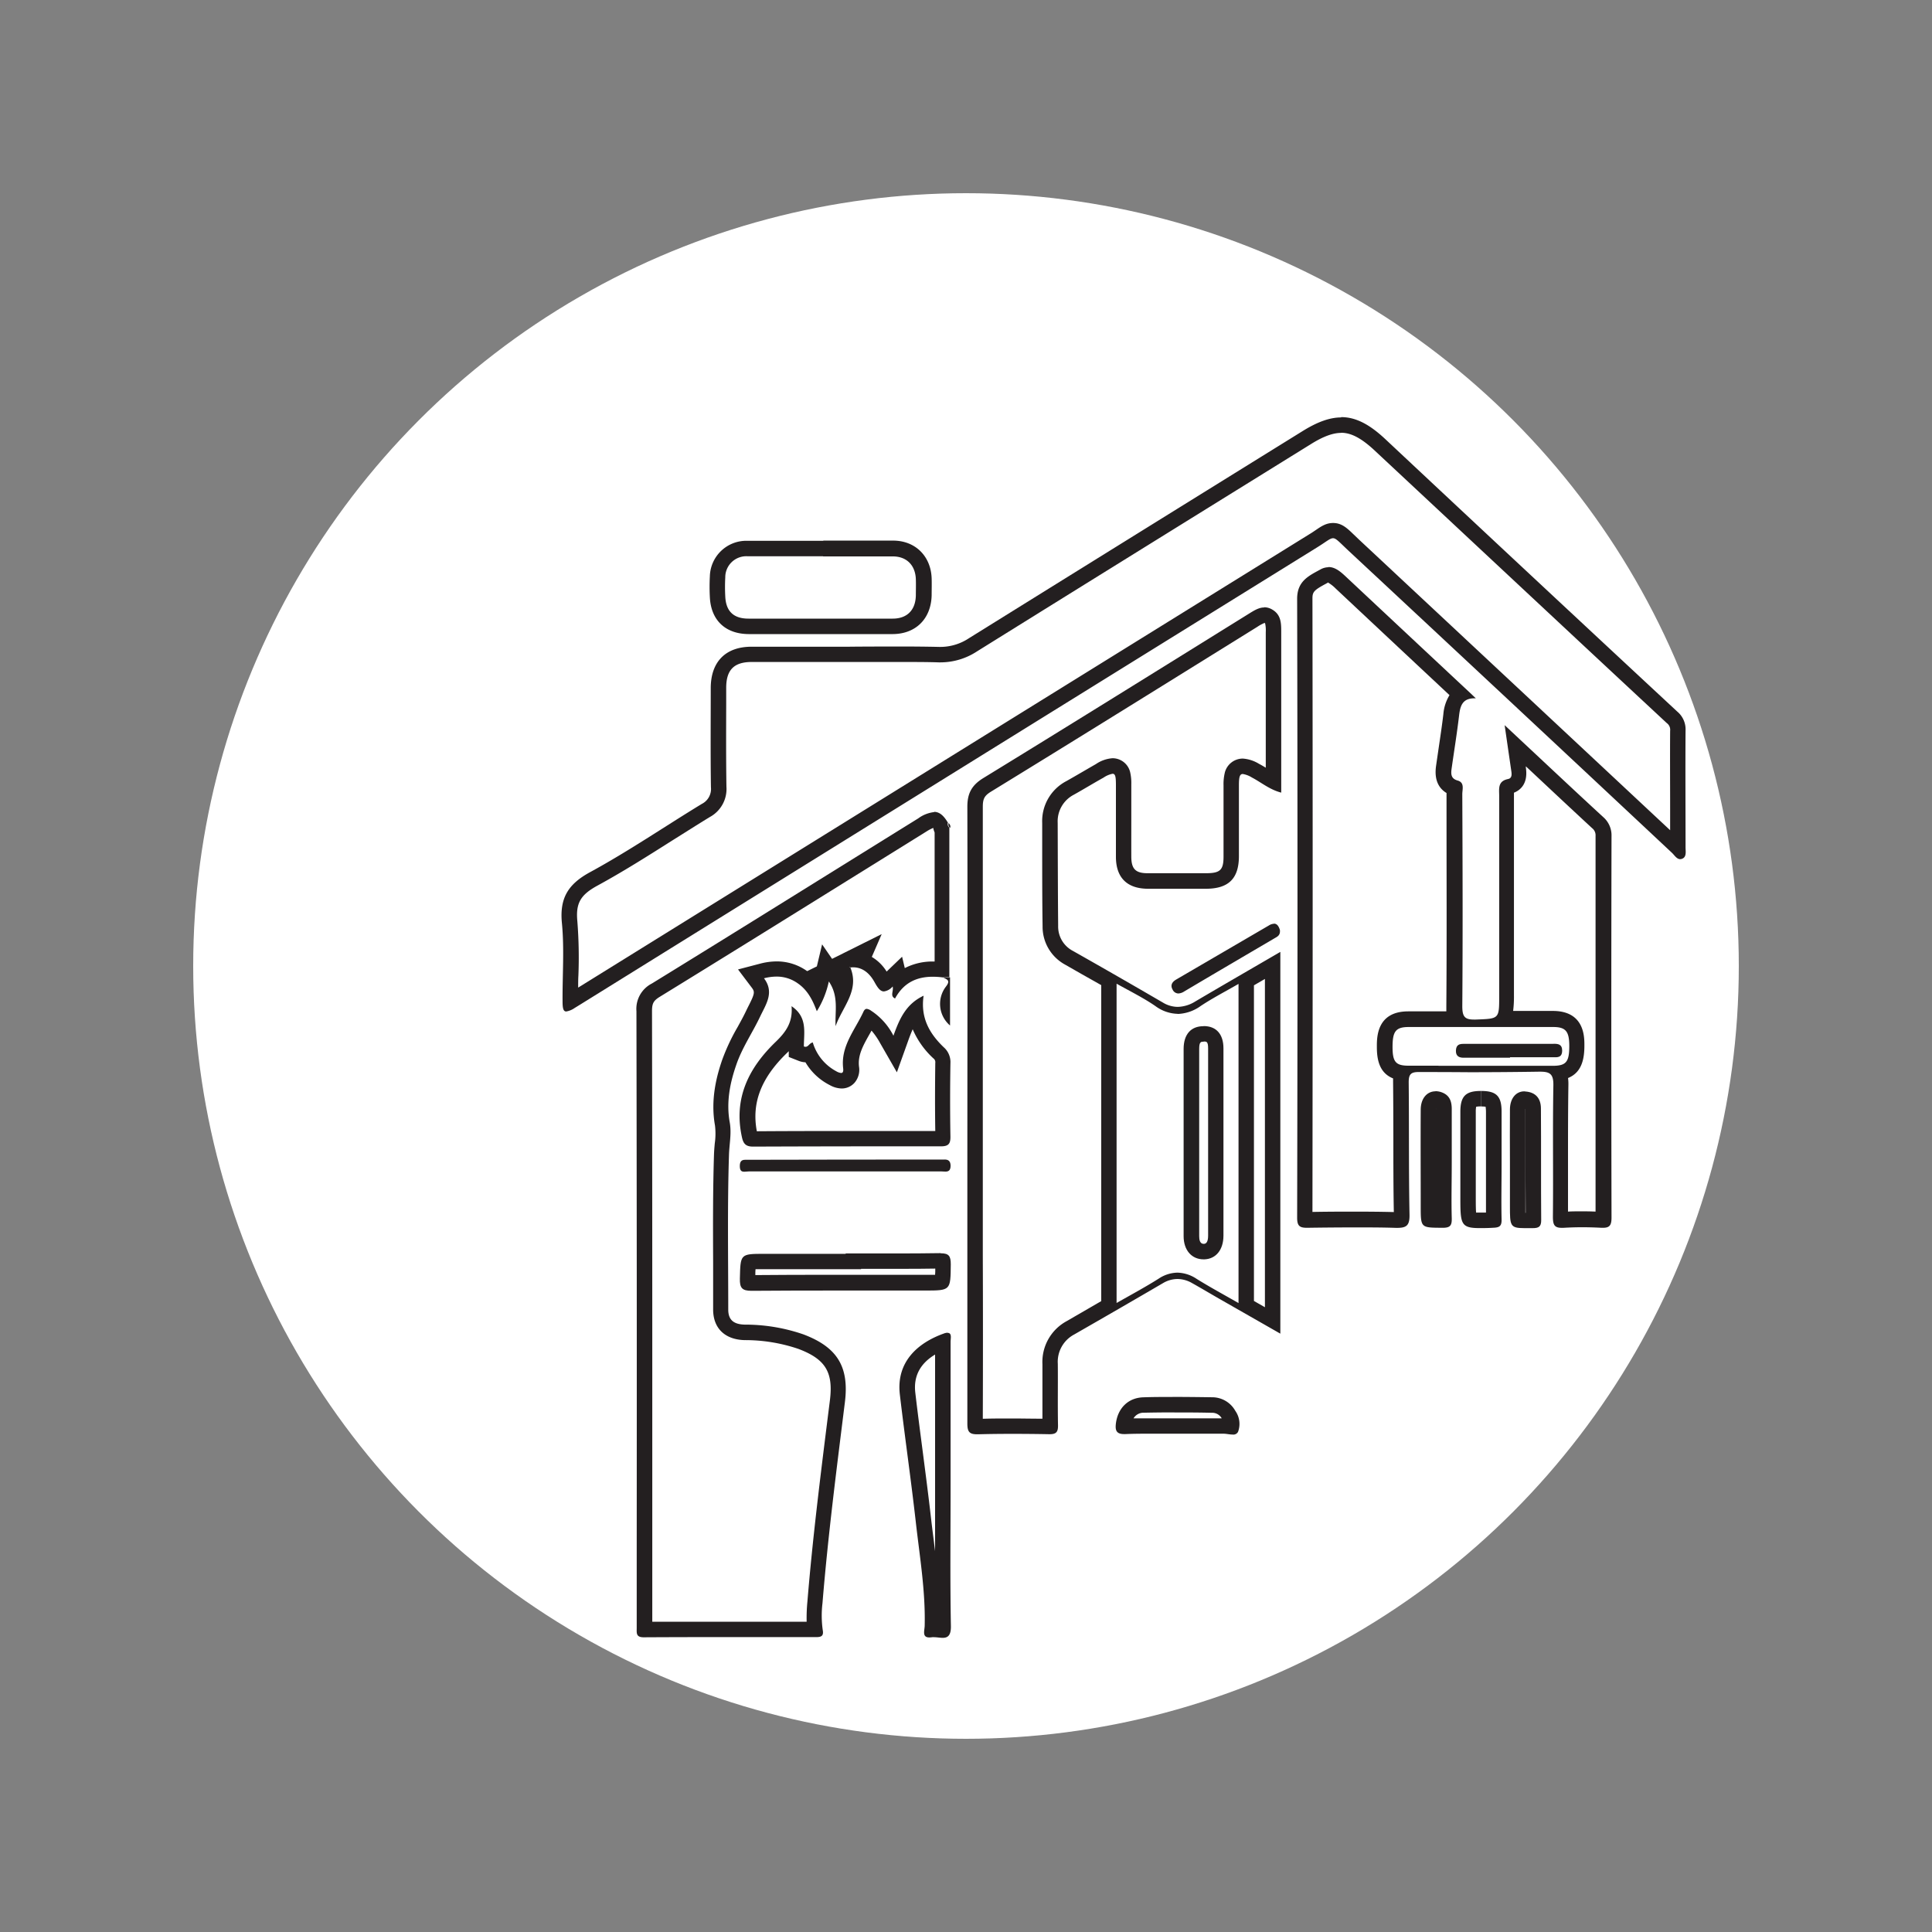 <svg id="Layer_1" data-name="Layer 1" xmlns="http://www.w3.org/2000/svg" viewBox="0 0 500 500"><rect x="0" y="0" width="500" height="500" fill="#808080" stroke="none"/><defs><style>.cls-1{fill:#fff;}.cls-2{fill:#231f20;}</style></defs><circle class="cls-1" cx="250" cy="250" r="200"/><path class="cls-2" d="M347.09,112c2.59,0,5.26,1.41,8.67,4.59l19.53,18.24c18.37,17.16,37.36,34.9,56.08,52.31a2.14,2.14,0,0,1,.86,2c-.05,6.73,0,13.56,0,20.17,0,1.85,0,3.7,0,5.55l-36.27-33.89q-22.1-20.64-44.21-41.29l-1.39-1.33c-1.73-1.66-3.09-3-5.36-3-1.76,0-3,.82-4.39,1.77-.48.32-1,.69-1.72,1.12q-76.24,47.25-152.47,94.53l-36.79,22.82c0-1.05,0-2.1.06-3.13a119.41,119.41,0,0,0-.27-14c-.45-4.68.77-6.85,5.21-9.27,6.63-3.61,13.07-7.69,19.3-11.64,3.21-2,6.52-4.13,9.8-6.12A8.25,8.25,0,0,0,188,203.6c-.11-7.06-.08-14.25-.06-21.21V178c0-4.61,2-6.67,6.57-6.68h25.06l6.48,0,6.93,0c3.89,0,7.06,0,10,.1h.42a17.26,17.26,0,0,0,9.46-2.85c29.81-18.56,60.24-37.42,86.41-53.64,3.2-2,5.7-2.9,7.84-2.9m0-4c-3,0-6.19,1.18-9.94,3.5q-43.23,26.79-86.42,53.65a13.38,13.38,0,0,1-7.35,2.24h-.33q-5-.11-10.07-.1c-4.47,0-8.94,0-13.41.05H194.5c-6.71,0-10.54,3.89-10.56,10.67,0,8.57-.08,17.14.05,25.7a4.33,4.33,0,0,1-2.36,4.31c-9.66,5.88-19,12.27-28.93,17.67-5.69,3.1-7.9,6.72-7.28,13.16.65,6.71.12,13.53.17,20.3,0,1.8.21,2.59.95,2.59a5.31,5.31,0,0,0,2.17-.9l1.35-.83Q245.52,200.76,341,141.58c2.33-1.45,3.21-2.29,4-2.29s1.61,1,4,3.24q41.87,39,83.68,78.16c.64.59,1.24,1.66,2.15,1.66a1.5,1.5,0,0,0,.69-.19c1-.55.69-1.9.7-2.93,0-10-.07-20.1,0-30.14a6,6,0,0,0-2.13-4.92Q396.24,149,358.49,113.62c-4.08-3.81-7.61-5.67-11.4-5.67Z"/><path class="cls-2" d="M327.17,161.17l.09.05.15.1a8.37,8.37,0,0,1,.17,2.28v35.08c-.56-.34-1.13-.68-1.75-1a9.17,9.17,0,0,0-4.2-1.36,4.8,4.8,0,0,0-4.63,3.56,12.66,12.66,0,0,0-.35,3.39c0,2.59,0,5.17,0,7.76,0,3.48,0,7.09,0,10.63s-.9,4.3-4.45,4.33c-2.74,0-5.42,0-8,0s-4.87,0-7.19,0c-3.15,0-4.22-1.12-4.23-4.3s0-6.27,0-9.41,0-6.2,0-9.31a12.47,12.47,0,0,0-.3-3.14,4.68,4.68,0,0,0-4.56-3.6h0a8.71,8.71,0,0,0-4.32,1.53c-1.13.64-2.24,1.29-3.36,1.94-1.41.82-2.87,1.67-4.3,2.47A11.68,11.68,0,0,0,269.72,213l0,7c0,6.46,0,13.13.1,19.7a11.16,11.16,0,0,0,5.82,9.94l4.36,2.49,5,2.82v81.78l-9,5.21a12,12,0,0,0-6.22,11.1c0,2.21,0,4.47,0,6.66,0,2.45,0,5,0,7.46-2.87,0-5.46-.06-7.87-.06-2.68,0-5.16,0-7.56.08.05-14.11.05-28.41,0-42.26v-19q0-13.32,0-26.64c0-23.09,0-47,0-70.44,0-2.14.42-2.92,2.18-4,19.09-11.7,38.43-23.71,57.13-35.33l11.58-7.19.19-.12a9.93,9.93,0,0,1,1.73-.94m.2,92.13v84.92l-2.84-1.62V255l2.36-1.37.48-.28m-.17-96.14c-1.45,0-2.73.85-4.06,1.67-22.87,14.2-45.73,28.44-68.69,42.51-3,1.85-4.1,4-4.09,7.42.08,32.36,0,64.72,0,97.07,0,20.84,0,41.67,0,62.5,0,2.1.47,2.81,2.51,2.81h.26c2.93-.08,5.86-.11,8.8-.11q4.8,0,9.59.09h.14c1.72,0,2.2-.6,2.16-2.33-.1-5.28,0-10.57-.05-15.86a8,8,0,0,1,4.21-7.6q11.54-6.61,23-13.3a7.49,7.49,0,0,1,3.76-1.08,7.7,7.7,0,0,1,3.77,1.06c2.3,1.28,4.56,2.64,6.85,3.95l16,9.14V246.35c-7.63,4.44-14.84,8.6-22,12.82a9,9,0,0,1-4.56,1.41,7.5,7.5,0,0,1-3.79-1.09c-7.75-4.51-15.55-9-23.34-13.4a7.1,7.1,0,0,1-3.81-6.49c-.08-8.88-.09-17.76-.12-26.64a7.75,7.75,0,0,1,4.18-7.29c2.58-1.44,5.12-3,7.68-4.42a6.2,6.2,0,0,1,2.35-1c.72,0,.85.83.86,2.76,0,6.24,0,12.48,0,18.72,0,5.37,2.84,8.22,8.19,8.28q3.62,0,7.23,0c2.67,0,5.33,0,8,0,5.74-.05,8.36-2.64,8.41-8.3,0-6.14,0-12.27,0-18.4,0-2.1.17-3,1-3a6.37,6.37,0,0,1,2.35.9c2.45,1.28,4.6,3.15,7.6,3.92V163.61c0-2.26,0-4.49-2.3-5.84a4.1,4.1,0,0,0-2.08-.61Zm-22.44,105.2a10.78,10.78,0,0,0,6-2.07c3-2,6.3-3.7,9.78-5.71v82.6c-4-2.28-7.5-4.18-10.89-6.29a9.29,9.29,0,0,0-4.93-1.58,9,9,0,0,0-4.84,1.55c-3.44,2.17-7,4.09-10.9,6.3V254.58c3.58,2,7,3.69,10.06,5.8a10.12,10.12,0,0,0,5.73,2Z"/><path class="cls-2" d="M343.79,150.82a9.5,9.5,0,0,1,1.87,1.48q11.49,10.78,23,21.55l6.47,6.05a11.16,11.16,0,0,0-1.59,4.92c-.35,3-.81,6-1.25,9-.21,1.47-.43,2.94-.64,4.41-.55,3.89.92,5.92,2.71,7,0,.12,0,.26,0,.39V210c0,16.52.08,33.61-.05,50.4,0,.42,0,.88,0,1.34l-9.85,0c-8.16,0-8.14,6.7-8.13,9.2,0,3.17.58,6.71,4.2,8.15,0,.42,0,.77,0,1,.05,4.85.06,9.8.07,14.59,0,6.23,0,12.66.12,19-3.2-.08-6.57-.11-10.29-.11-3.16,0-6.53,0-10.77.08.06-47.5.09-103.35,0-158.78,0-1.69.42-2.15,3.49-3.8l.45-.25.18-.08m51.12,47.6,1.13,1.05c5.24,4.91,10.66,10,16,14.93a2.32,2.32,0,0,1,.9,2c0,37.23,0,68.18,0,97.24-1.2-.05-2.39-.07-3.56-.07s-2.39,0-3.57.07c0-4.39,0-8.82,0-13.12,0-6.42,0-13.07.1-19.58a12.46,12.46,0,0,0-.09-1.87c3.69-1.49,4.24-5.19,4.23-8.51,0-2.18,0-8.84-8.15-8.85l-10.29,0a30.16,30.16,0,0,0,.21-4q0-25.86,0-51.71c0-.26,0-.52,0-.77,1.48-.58,3.73-2.18,3.08-6.51l0-.15,0-.22M343.8,146.8a4.36,4.36,0,0,0-2.1.59c-3,1.64-6,3-6,7.56q.18,80.1,0,160.21c0,2.1.64,2.59,2.53,2.59h.17q6-.09,12.07-.1c3.59,0,7.18,0,10.76.12h.39c2.41,0,3.21-.66,3.16-3.42-.22-11.42-.09-22.84-.21-34.26,0-2,.52-2.65,2.54-2.65h.08q6.48,0,13,.05,9.06,0,18.11-.14h.3c2.54,0,3.46.62,3.41,3.55-.2,11.31,0,22.63-.12,33.94,0,2,.29,2.92,2.25,2.92h.46c1.61-.1,3.24-.15,4.86-.15s3.32.05,5,.14l.42,0c1.78,0,2.18-.78,2.18-2.67q-.11-49.32,0-98.66a6.27,6.27,0,0,0-2.19-5c-7.23-6.65-14.39-13.39-21.57-20.1l-3.9-3.65c.64,4.42,1.16,8,1.67,11.51.14.94.4,2.19-.78,2.43-2.75.56-2.3,2.56-2.3,4.43q0,25.86,0,51.71c0,6,0,5.88-6.07,6.11h-.48c-2.39,0-3-.8-3-3.46.14-18.29.08-36.58,0-54.88,0-1.25.65-3-1.21-3.52s-1.73-1.86-1.53-3.27c.64-4.49,1.37-9,1.9-13.48.29-2.52.83-4.53,4-4.53h.34l-1.57-1.49q-16-14.94-31.95-29.89c-1.4-1.32-2.83-2.59-4.59-2.59Zm28.49,129c-2.58,0-5.17,0-7.75,0-3.35,0-4.14-1-4.15-4.82,0-4.06.81-5.17,4.15-5.19q12.21,0,24.43,0l13,0c3.25,0,4.15,1.14,4.16,4.87,0,4.1-.76,5.14-4.15,5.17l-7.71,0-11,0h-11Z"/><path class="cls-2" d="M241.53,214.27a4.38,4.38,0,0,0,.35,1.16v33.41h-.28a15.65,15.65,0,0,0-7.44,1.7l-.7-2.94-4,3.84a11.28,11.28,0,0,0-3.84-3.79l2.56-5.9-9.83,4.9-.27.14-2.74,1.36-2.58-3.75-1.36,5.7-2.5,1.23-.08-.05a13.46,13.46,0,0,0-7.79-2.47,17.12,17.12,0,0,0-4.26.57L191,250.89l3.61,4.78c.73,1,.74,1.45-.78,4.45-.22.44-.45.89-.66,1.33-.68,1.45-1.46,2.87-2.29,4.37a52.44,52.44,0,0,0-4,8.53c-1.37,4-3.06,10.16-1.84,16.93a17.86,17.86,0,0,1-.06,4.66c-.08.93-.17,1.89-.2,2.9-.3,9.36-.26,18.86-.22,28,0,4,0,8,0,12.06,0,4.81,3,7.77,8.11,7.92a42.82,42.82,0,0,1,13.94,2.27c7,2.64,9.08,6,8.17,13.3L214.2,367c-1.94,15.55-3.95,31.64-5.25,47.57a44,44,0,0,0-.19,5.13q-10.09,0-20.21,0c-7.17,0-13.65,0-19.74,0q0-9.36,0-18.71V374.62c0-37,0-75.29-.07-112.94,0-2,.38-2.71,2.06-3.74,16.92-10.4,34.07-21.06,50.65-31.37l18.31-11.38a10.94,10.94,0,0,1,1.75-.92m.33-4.11a8.55,8.55,0,0,0-4.19,1.63c-23,14.26-45.91,28.58-68.94,42.74a7.36,7.36,0,0,0-4,7.16q.13,69.66.07,139.32,0,10.15,0,20.31c0,1.28-.23,2.41,1.8,2.41h0q11-.06,21.91-.05l22.83,0h0c1.42,0,1.85-.47,1.6-1.85a26.94,26.94,0,0,1-.06-6.95c1.42-17.39,3.65-34.68,5.8-52,1.14-9.19-2-14.24-10.73-17.54a46.22,46.22,0,0,0-15.23-2.53c-2.56-.08-4.24-1-4.23-3.91,0-13.33-.24-26.67.19-40,.08-2.78.7-5.57.2-8.4-.93-5.15,0-10.08,1.69-14.93,1.51-4.43,4.18-8.28,6.17-12.48,1.49-3.15,3.76-6.26,1-9.91a13.11,13.11,0,0,1,3.24-.44,9.36,9.36,0,0,1,5.52,1.76c2.5,1.73,3.83,4.28,4.91,7.21a23.94,23.94,0,0,0,3.11-7.71c2.64,3.84,1.55,7.76,1.75,11.57,1.75-5,6.27-9.21,3.82-15.18h-.09l0-.07-.21,0,.29-.14c0,.06,0,.12-.08.17h0l0,.05a5.46,5.46,0,0,1,.79-.06c2.56,0,4.32,1.65,5.48,3.7.79,1.41,1.47,2.54,2.51,2.54a3.61,3.61,0,0,0,2.26-1.28c.3,1.25-.77,2.45.62,3.11,2.26-4.17,5.7-5.63,9.77-5.63a20.79,20.79,0,0,1,2.57.17l1.71-.08q0-19.35,0-38.69a1.14,1.14,0,0,1-.37-1.27c-1.12-1.89-2.2-2.81-3.65-2.81Z"/><path class="cls-2" d="M236.21,266.39a22.13,22.13,0,0,0,5.33,7.5,1.23,1.23,0,0,1,.51,1.2c-.08,6.27-.09,12.05,0,17.61l-17,0c-9.42,0-19.23,0-29.18.07-1.39-7.33,1.1-13.79,7.79-20.26l.47-.46,0,1.49,2.54,1a5.36,5.36,0,0,0,1.78.38,15.31,15.31,0,0,0,6.29,5.9,6.62,6.62,0,0,0,3.05.88,4.44,4.44,0,0,0,3.37-1.49,5.14,5.14,0,0,0,1.15-4.18c-.35-3,1.12-5.55,2.82-8.56l.42-.75A19.11,19.11,0,0,1,227.8,270l4.31,7.51,2.92-8.15c.4-1.13.79-2.12,1.18-3M196,293.75h0m43.07-36.08c-4.57,2.14-6.25,5.91-7.85,10.37a16.77,16.77,0,0,0-5.75-6.45,2.52,2.52,0,0,0-1.15-.5c-.32,0-.61.19-.87.76-2.17,4.72-5.91,8.86-5.24,14.63.11.92-.14,1.21-.54,1.21a3.22,3.22,0,0,1-1.25-.45,12.44,12.44,0,0,1-6.07-7.45c-.85.13-1.12,1.12-1.88,1.12a1.23,1.23,0,0,1-.43-.09c0-3.66,1-7.59-3.19-10.42.38,4.15-1.49,6.71-4.07,9.2-7,6.74-11,14.63-8.76,24.74.39,1.77,1.09,2.4,2.91,2.4h0q15-.06,30-.07,9.28,0,18.56,0h0c1.93,0,2.51-.6,2.48-2.52-.11-6.35-.1-12.69,0-19a5.09,5.09,0,0,0-1.74-4.13c-3.61-3.47-6.05-7.54-5.2-13.34Z"/><path class="cls-2" d="M213,144h0c6.11,0,12.2,0,18.08,0,3.54,0,5.81,2.27,5.94,5.89.05,1.51,0,3,0,4.21-.08,3.8-2.27,6-6,6-2.16,0-4.48,0-7.29,0H201c-2.43,0-4.87,0-7.3,0-3.86,0-5.83-1.91-6-5.73a45.4,45.4,0,0,1,0-4.95,5.44,5.44,0,0,1,5.75-5.46c6.65,0,13.25,0,19.6,0m0-4q-9.81,0-19.62,0a9.44,9.44,0,0,0-9.72,9.22,50.82,50.82,0,0,0,0,5.38c.29,5.94,4,9.49,10,9.54,2.44,0,4.89,0,7.33,0l11.14,0h.23l11.37,0c2.44,0,4.89,0,7.33,0,5.94-.06,9.84-4,10-10,0-1.48.05-3,0-4.44-.2-5.7-4.2-9.73-9.92-9.75q-9,0-18.1,0Z"/><path class="cls-2" d="M242,350.53q0,13,0,25.94v7.81l0,3.35q0,3.5,0,7t0,6.8c-.1-.78-.2-1.55-.29-2.32-.25-2-.51-4-.74-6-.66-5.86-1.44-11.79-2.18-17.53-.65-5-1.32-10.1-1.91-15.15-.5-4.23,1.23-7.54,5.13-9.88m3.24-5.64a2.83,2.83,0,0,0-1,.21c-6.62,2.36-12.37,7.26-11.37,15.78,1.28,10.9,2.85,21.76,4.09,32.66,1,9,2.55,18,2.34,27.1,0,1.26-.78,3.11,1.2,3.11a5,5,0,0,0,.72-.06,3.12,3.12,0,0,1,.54,0c.71,0,1.49.16,2.2.16,1.2,0,2.18-.48,2.12-3.08-.23-12.15-.08-24.3-.08-36.45h0q0-18.52,0-37.07c0-.91.4-2.32-.76-2.32Z"/><path class="cls-2" d="M242.05,328.33c0,.57,0,1.13-.05,1.59-.75,0-1.77,0-2.71,0H217c-8.63,0-15.32,0-21.52.07,0-.54,0-1.08.05-1.53.67,0,1.5,0,2.23,0h25.08v-.09h9.39c3.77,0,6.92,0,9.79-.06m1.4-4h-.17c-3.67.06-7.35.08-11,.08l-13.39,0v.1H197.79c-6.26,0-6.15.06-6.31,6.39-.06,2.42.55,3.18,3,3.18h.11c7.48-.06,15-.07,22.44-.07h22.26c6.79,0,6.7,0,6.77-6.79,0-2.11-.47-2.85-2.61-2.85Z"/><path class="cls-2" d="M383.28,282.35v4a8.94,8.94,0,0,1,1.19.07,9,9,0,0,1,.1,1.3c0,3.1,0,6.26,0,9.32,0,1.43,0,2.85,0,4.28s0,2.72,0,4.09c0,2.75,0,5.57,0,8.4l-1.64,0-.92,0c-.08-1-.08-2.62-.08-4.21v-5.08c0-5.51,0-11.2,0-16.79a6.45,6.45,0,0,1,.1-1.3,5.89,5.89,0,0,1,1.21-.09l0-4m0,0h0c-3.92,0-5.29,1.35-5.3,5.38,0,7.3,0,14.59,0,21.89,0,7.09,0,8.22,5,8.22,1,0,2.14,0,3.54-.09,1.63-.06,2.17-.46,2.13-2.16-.11-4.75,0-9.51,0-14.27,0-4.55,0-9.09,0-13.64,0-4-1.36-5.33-5.29-5.33Z"/><path class="cls-2" d="M394.79,287q0,5,0,10c0,5.53,0,11.23.05,16.88h-.07c0-.53,0-1.14,0-1.71V296.66c0-3.15,0-6.4,0-9.58V287m-.28-4.56c-2.2,0-3.7,1.88-3.72,4.65-.05,4.65,0,9.3,0,13.95v11.09c0,5.05,0,5.71,3.74,5.71l2.13,0c1.58,0,2.24-.36,2.22-2.1-.08-9.62,0-19.23-.07-28.85,0-2.63-1.37-4.22-4-4.41Z"/><path class="cls-2" d="M371.7,286.85V287c0,3.33,0,6.71,0,10,0,1.34,0,2.67,0,4v2.82c0-5.45,0-11.1,0-16.63a2.92,2.92,0,0,1,0-.33m-.18-4.43c-2.19,0-3.82,1.81-3.84,4.73-.05,8.34,0,16.69,0,25,0,5.66,0,5.55,5.65,5.59h.06c2,0,2.37-.67,2.32-2.52-.13-4.75,0-9.51,0-14.26h0c0-4.65,0-9.29,0-13.94,0-2-.54-3.54-2.5-4.3a4.77,4.77,0,0,0-1.68-.33Z"/><path class="cls-2" d="M303.44,365.54c3.31,0,6.58,0,10.2.09a2.81,2.81,0,0,1,2.54,1.43c-1.43,0-3,0-4.93,0h-6.79c-1.28,0-2.55,0-3.83,0l-3.89,0c-1.24,0-2.35,0-3.38,0a3,3,0,0,1,2.69-1.45c2.27-.05,4.69-.08,7.39-.08m0-4c-2.49,0-5,0-7.48.09-4,.09-6.66,2.83-7.16,6.72-.23,1.81.09,2.8,2.13,2.8h.3c1.83-.08,3.67-.1,5.51-.1,2.57,0,5.14,0,7.72,0h6.79c1.77,0,3.54,0,5.32,0h.06c.73,0,1.62.22,2.38.22a1.36,1.36,0,0,0,1.39-.69,5.87,5.87,0,0,0-.7-5.44,6.85,6.85,0,0,0-6-3.52c-3.41-.05-6.83-.09-10.25-.09Z"/><path class="cls-2" d="M244.51,300.09l-.87,0q-24.87,0-49.73.06h0l-1,0c-.77,0-1.44.2-1.45,1.58s.55,1.51,1.21,1.51c.39,0,.82-.08,1.19-.08h0q6.89,0,13.77,0h23.19l12.76,0h0c.35,0,.73.05,1.09.05.72,0,1.35-.22,1.34-1.54s-.74-1.59-1.56-1.59Z"/><path class="cls-2" d="M329.69,239.07a2.66,2.66,0,0,0-1.29.43q-12,7-24,14c-1.11.65-1.55,1.51-.93,2.61a1.68,1.68,0,0,0,1.48,1,3,3,0,0,0,1.47-.49c7.79-4.63,15.61-9.2,23.42-13.79.71-.42,1.57-.75,1.39-2.19-.27-.83-.67-1.6-1.53-1.6Z"/><path class="cls-2" d="M245.87,252.93l-1.71.08c1.05.54,1.85.77.64,2.33a7.35,7.35,0,0,0,1.07,10.06V252.93Z"/><path class="cls-2" d="M245.51,213a1.14,1.14,0,0,0,.37,1.27c.22-.52-.06-.9-.37-1.27Z"/><path class="cls-2" d="M220.17,250.23l-.29.14.21,0c0-.05,0-.11.08-.17Zm-.08.17,0,.07.07-.06Zm0,.07Z"/><path class="cls-2" d="M311.55,269.54c.69,0,1.11,0,1.11,1.78,0,5.71,0,11.52,0,17.14,0,2.41,0,4.83,0,7.24v6.77q0,8.65,0,17.31c0,1.39-.37,2.11-1.08,2.13h-.07c-1,0-1.16-1.11-1.16-2,0-17,0-32.88,0-48.46,0-1.86.47-1.86,1.16-1.87h0m0-4h-.07c-3.23,0-5.11,2.11-5.12,5.86q0,24.24,0,48.48c0,3.66,2.11,6,5.16,6h.22c3-.11,4.92-2.48,4.93-6.13q0-12,0-24.08c0-8.13,0-16.26,0-24.39,0-3.71-1.89-5.77-5.11-5.77Z"/><path class="cls-2" d="M402.06,270.15H378.79c-1,0-1.94.15-2,1.73s1,1.86,2,1.86h12v-.12h10.77l.93,0c.94,0,1.77-.19,1.8-1.67,0-1.74-1.07-1.82-2.26-1.82Z"/></svg>